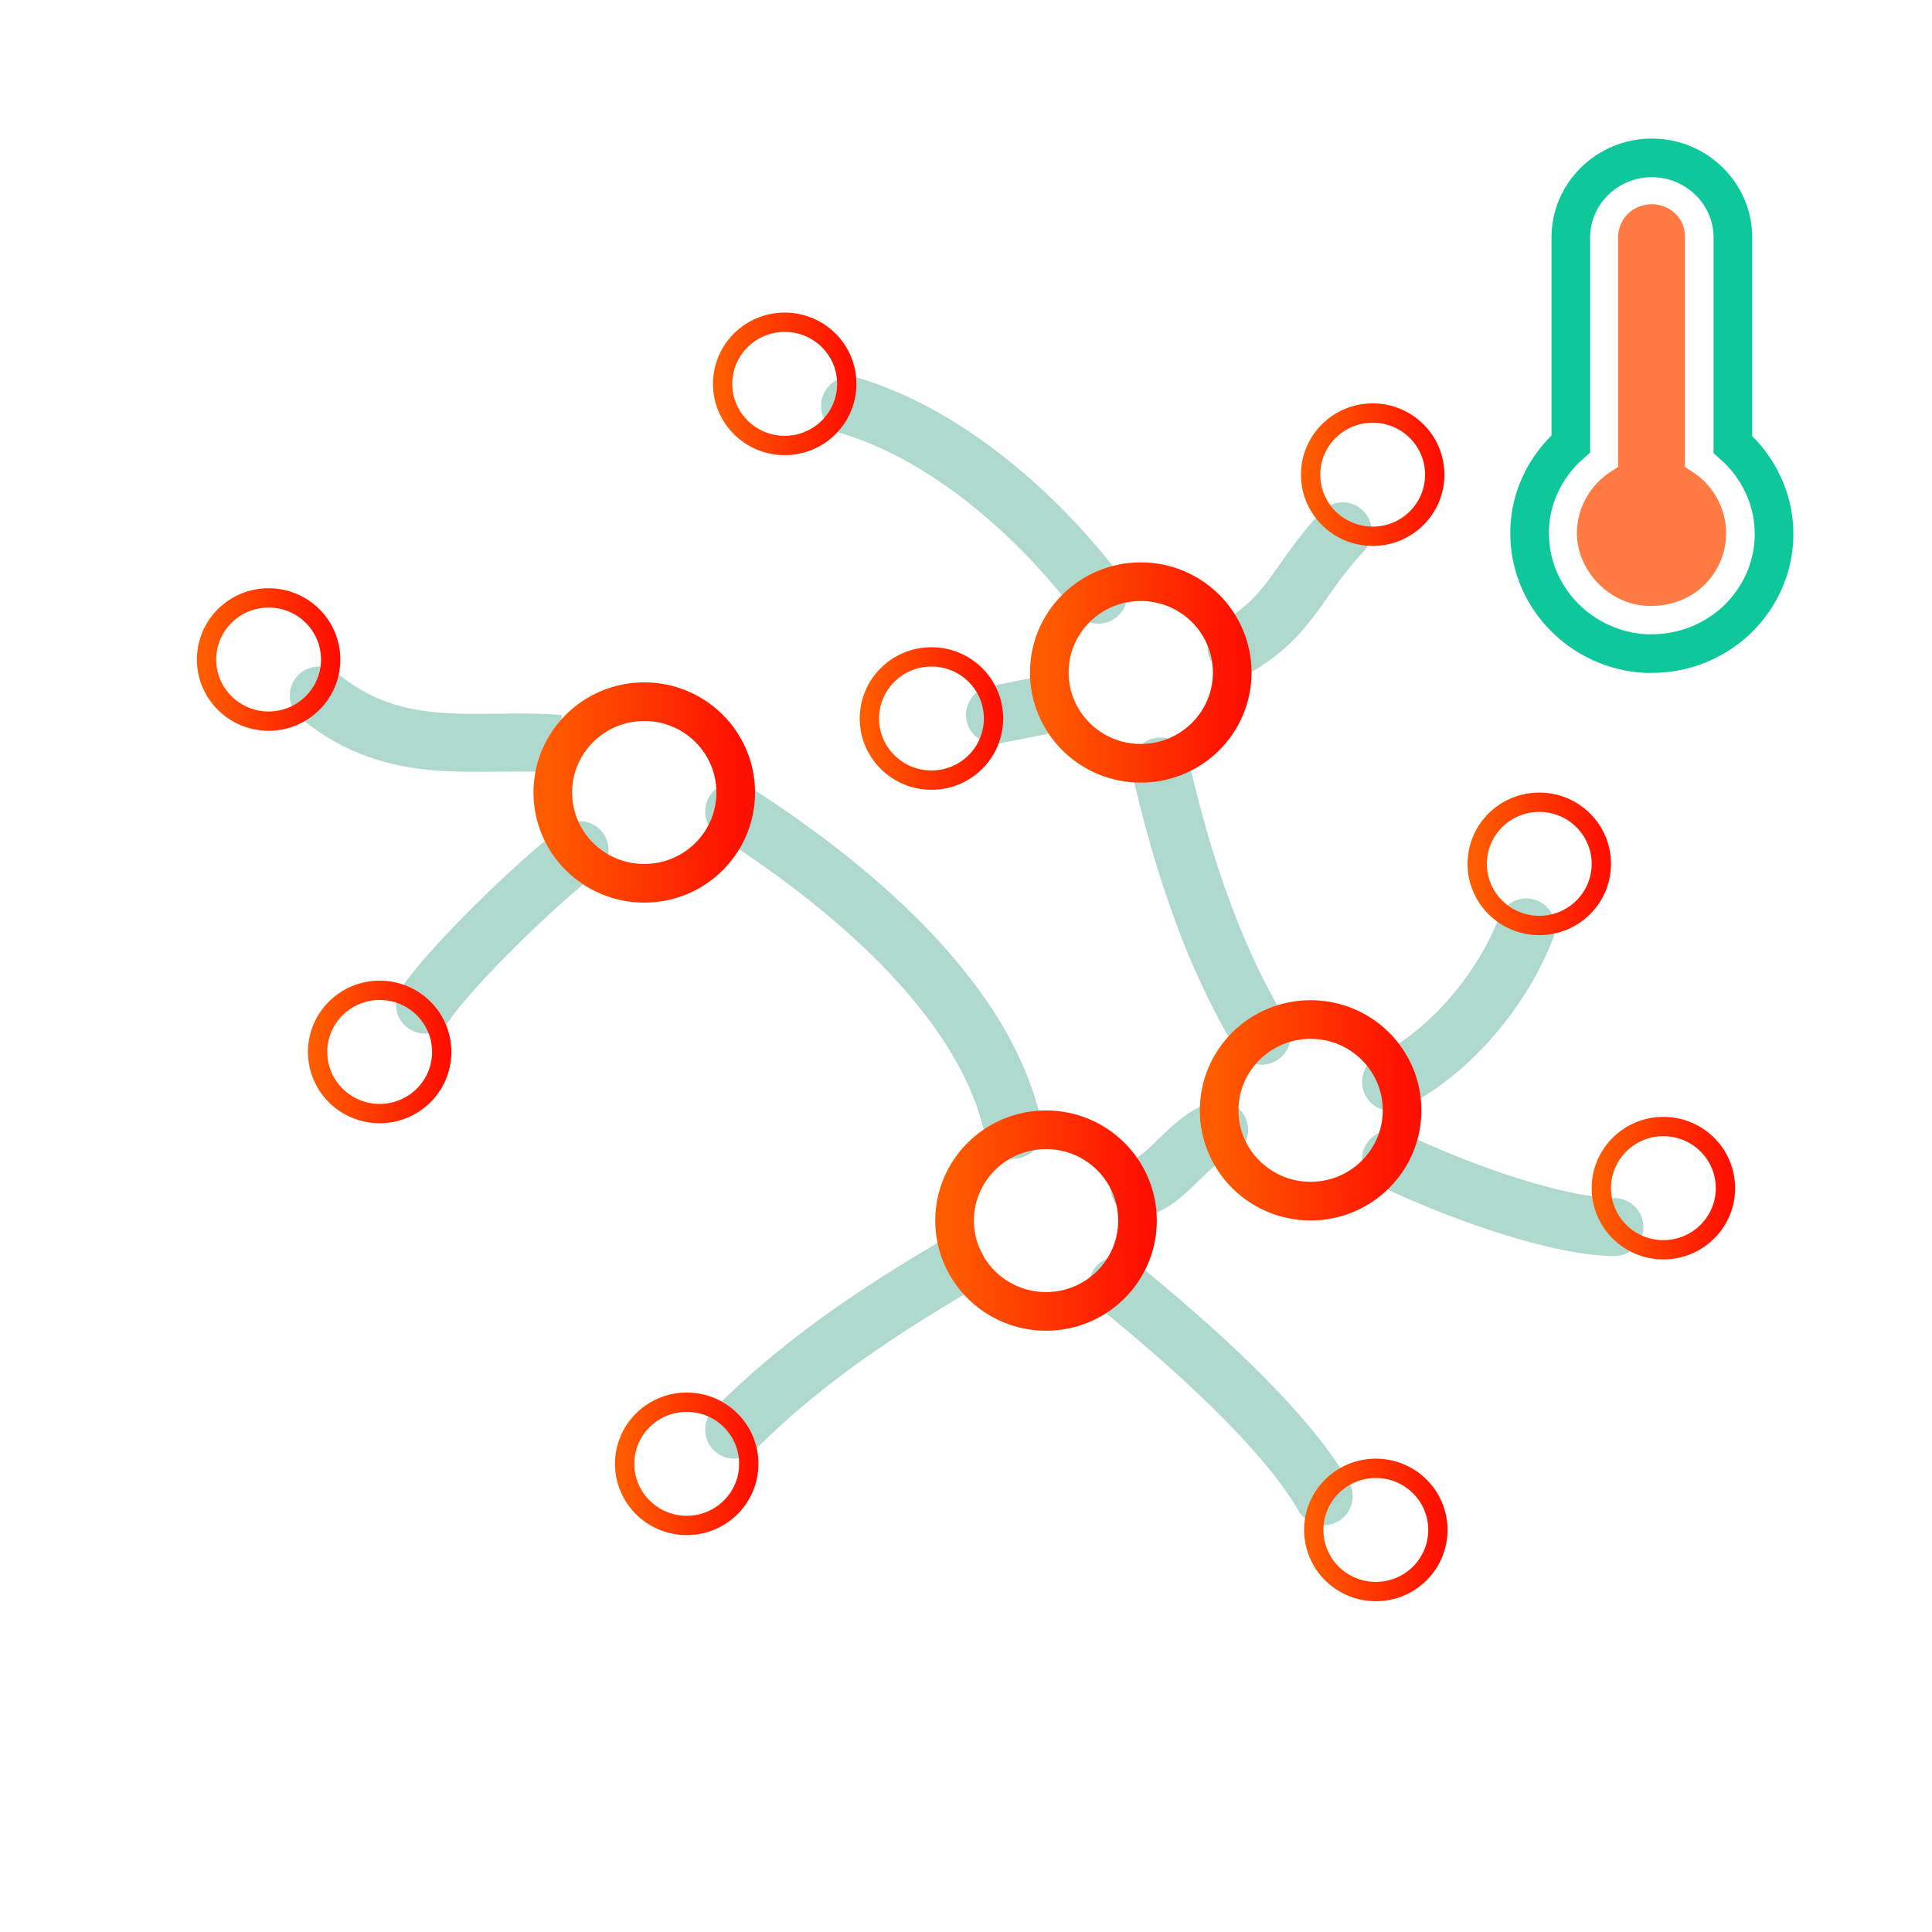 <svg width="100" height="100" viewBox="0 0 100 100" fill="none" xmlns="http://www.w3.org/2000/svg">
<path d="M80.403 48.53C80.696 47.755 80.305 46.889 79.53 46.597C78.755 46.304 77.889 46.695 77.597 47.47L80.403 48.53ZM71.308 54.669C70.573 55.051 70.287 55.957 70.669 56.692C71.052 57.427 71.957 57.713 72.692 57.331L71.308 54.669ZM63.243 32.205C62.528 32.623 62.287 33.541 62.705 34.257C63.123 34.972 64.041 35.213 64.757 34.795L63.243 32.205ZM70.593 28.527C71.16 27.924 71.131 26.974 70.527 26.407C69.924 25.84 68.975 25.869 68.407 26.473L70.593 28.527ZM44.428 19.562C43.634 19.326 42.799 19.778 42.562 20.572C42.326 21.366 42.778 22.201 43.572 22.438L44.428 19.562ZM55.651 31.683C56.15 32.344 57.09 32.476 57.752 31.976C58.413 31.477 58.544 30.536 58.044 29.875L55.651 31.683ZM51.208 35.529C50.395 35.69 49.867 36.48 50.029 37.292C50.19 38.105 50.98 38.633 51.792 38.471L51.208 35.529ZM54.292 37.971C55.105 37.81 55.633 37.02 55.471 36.208C55.31 35.395 54.52 34.867 53.708 35.029L54.292 37.971ZM61.522 39.342C61.337 38.534 60.533 38.029 59.725 38.214C58.918 38.399 58.413 39.203 58.598 40.011L61.522 39.342ZM64.021 54.392C64.454 55.098 65.377 55.321 66.084 54.889C66.79 54.457 67.013 53.533 66.581 52.827L64.021 54.392ZM63.657 59.871C64.427 59.566 64.803 58.694 64.497 57.924C64.191 57.154 63.319 56.777 62.55 57.083L63.657 59.871ZM58.529 60.076C57.742 60.336 57.316 61.185 57.576 61.971C57.836 62.758 58.685 63.184 59.471 62.924L58.529 60.076ZM50.983 58.783C51.152 59.594 51.946 60.114 52.757 59.946C53.568 59.777 54.089 58.983 53.92 58.172L50.983 58.783ZM38.806 40.735C38.108 40.29 37.18 40.495 36.735 41.194C36.29 41.892 36.495 42.82 37.194 43.265L38.806 40.735ZM17.456 34.844C16.818 34.316 15.872 34.406 15.344 35.044C14.816 35.682 14.905 36.628 15.544 37.156L17.456 34.844ZM30.91 45.192C31.569 44.689 31.695 43.748 31.192 43.09C30.689 42.431 29.748 42.305 29.09 42.808L30.91 45.192ZM20.755 51.164C20.293 51.852 20.476 52.783 21.164 53.245C21.852 53.707 22.784 53.524 23.245 52.836L20.755 51.164ZM50.261 66.793C50.975 66.373 51.213 65.453 50.793 64.739C50.373 64.025 49.453 63.787 48.739 64.207L50.261 66.793ZM36.943 72.936C36.355 73.519 36.352 74.469 36.935 75.057C37.519 75.645 38.469 75.648 39.057 75.064L36.943 72.936ZM58.808 65.371C58.165 64.848 57.22 64.946 56.698 65.589C56.175 66.232 56.273 67.177 56.916 67.699L58.808 65.371ZM67.213 78.194C67.627 78.912 68.544 79.159 69.262 78.746C69.98 78.333 70.227 77.416 69.814 76.698L67.213 78.194ZM72.645 58.646C71.897 58.289 71.002 58.607 70.646 59.355C70.29 60.102 70.607 60.998 71.355 61.354L72.645 58.646ZM83.561 65.013C84.389 65.013 85.061 64.342 85.061 63.513C85.061 62.685 84.389 62.013 83.561 62.013V65.013ZM77.597 47.47C76.683 49.89 74.463 53.028 71.308 54.669L72.692 57.331C76.638 55.279 79.288 51.482 80.403 48.53L77.597 47.47ZM64.757 34.795C66.42 33.824 67.346 32.791 68.147 31.705C68.947 30.621 69.491 29.7 70.593 28.527L68.407 26.473C67.142 27.818 66.373 29.058 65.733 29.924C65.095 30.789 64.455 31.497 63.243 32.205L64.757 34.795ZM43.572 22.438C48.217 23.821 52.707 27.787 55.651 31.683L58.044 29.875C54.901 25.714 49.927 21.2 44.428 19.562L43.572 22.438ZM51.792 38.471C52.217 38.387 52.632 38.304 53.045 38.221C53.459 38.138 53.871 38.055 54.292 37.971L53.708 35.029C53.283 35.113 52.868 35.196 52.455 35.279C52.041 35.362 51.629 35.445 51.208 35.529L51.792 38.471ZM58.598 40.011C59.452 43.741 61.016 49.477 64.021 54.392L66.581 52.827C63.838 48.341 62.359 42.997 61.522 39.342L58.598 40.011ZM62.55 57.083C61.38 57.548 60.528 58.405 59.941 58.978C59.258 59.643 58.901 59.953 58.529 60.076L59.471 62.924C60.62 62.544 61.469 61.677 62.035 61.125C62.697 60.481 63.136 60.078 63.657 59.871L62.55 57.083ZM53.92 58.172C53.111 54.282 50.65 50.79 47.813 47.886C44.96 44.966 41.608 42.521 38.806 40.735L37.194 43.265C39.883 44.979 43.031 47.284 45.668 49.983C48.321 52.699 50.341 55.695 50.983 58.783L53.92 58.172ZM29.069 37.006C27.934 36.916 26.814 36.929 25.775 36.941C24.715 36.953 23.739 36.964 22.78 36.888C20.915 36.741 19.183 36.273 17.456 34.844L15.544 37.156C17.875 39.085 20.255 39.699 22.544 39.879C23.662 39.967 24.774 39.953 25.81 39.941C26.868 39.929 27.854 39.919 28.832 39.996L29.069 37.006ZM29.09 42.808C27.918 43.703 26.204 45.249 24.628 46.807C23.073 48.346 21.523 50.019 20.755 51.164L23.245 52.836C23.829 51.967 25.181 50.479 26.738 48.941C28.274 47.422 29.884 45.976 30.91 45.192L29.09 42.808ZM48.739 64.207C44.12 66.925 40.449 69.455 36.943 72.936L39.057 75.064C42.314 71.83 45.75 69.447 50.261 66.793L48.739 64.207ZM56.916 67.699C58.756 69.194 60.872 71.007 62.771 72.872C64.688 74.755 66.303 76.612 67.213 78.194L69.814 76.698C68.695 74.754 66.844 72.667 64.873 70.731C62.883 68.777 60.688 66.898 58.808 65.371L56.916 67.699ZM71.355 61.354C73.531 62.392 75.856 63.297 77.975 63.946C80.06 64.585 82.065 65.013 83.561 65.013V62.013C82.52 62.013 80.859 61.692 78.854 61.078C76.883 60.474 74.695 59.623 72.645 58.646L71.355 61.354Z" fill="#AFD8CE"/>
<path d="M13.903 37.326C15.677 37.326 17.116 35.898 17.116 34.137C17.116 32.375 15.677 30.947 13.903 30.947C12.129 30.947 10.691 32.375 10.691 34.137C10.691 35.898 12.129 37.326 13.903 37.326Z" stroke="url(#paint0_linear)" stroke-miterlimit="10" stroke-linecap="round"/>
<path d="M19.652 57.638C21.426 57.638 22.864 56.21 22.864 54.449C22.864 52.687 21.426 51.259 19.652 51.259C17.878 51.259 16.439 52.687 16.439 54.449C16.439 56.21 17.878 57.638 19.652 57.638Z" stroke="url(#paint1_linear)" stroke-miterlimit="10" stroke-linecap="round"/>
<path d="M35.544 78.957C37.319 78.957 38.757 77.529 38.757 75.767C38.757 74.006 37.319 72.578 35.544 72.578C33.77 72.578 32.332 74.006 32.332 75.767C32.332 77.529 33.77 78.957 35.544 78.957Z" stroke="url(#paint2_linear)" stroke-miterlimit="10" stroke-linecap="round"/>
<path d="M71.212 82.379C72.987 82.379 74.425 80.951 74.425 79.189C74.425 77.428 72.987 76 71.212 76C69.438 76 68 77.428 68 79.189C68 80.951 69.438 82.379 71.212 82.379Z" stroke="url(#paint3_linear)" stroke-miterlimit="10" stroke-linecap="round"/>
<path d="M86.097 64.688C87.871 64.688 89.309 63.26 89.309 61.499C89.309 59.737 87.871 58.309 86.097 58.309C84.323 58.309 82.885 59.737 82.885 61.499C82.885 63.26 84.323 64.688 86.097 64.688Z" stroke="url(#paint4_linear)" stroke-miterlimit="10" stroke-linecap="round"/>
<path d="M79.672 47.902C81.447 47.902 82.885 46.474 82.885 44.712C82.885 42.951 81.447 41.523 79.672 41.523C77.898 41.523 76.46 42.951 76.46 44.712C76.46 46.474 77.898 47.902 79.672 47.902Z" stroke="url(#paint5_linear)" stroke-miterlimit="10" stroke-linecap="round"/>
<path d="M71.05 27.758C72.824 27.758 74.262 26.33 74.262 24.569C74.262 22.807 72.824 21.379 71.05 21.379C69.276 21.379 67.837 22.807 67.837 24.569C67.837 26.33 69.276 27.758 71.05 27.758Z" stroke="url(#paint6_linear)" stroke-miterlimit="10" stroke-linecap="round"/>
<path d="M40.617 23.058C42.391 23.058 43.829 21.63 43.829 19.868C43.829 18.107 42.391 16.679 40.617 16.679C38.843 16.679 37.404 18.107 37.404 19.868C37.404 21.63 38.843 23.058 40.617 23.058Z" stroke="url(#paint7_linear)" stroke-miterlimit="10" stroke-linecap="round"/>
<path d="M59.045 39.508C61.66 39.508 63.78 37.404 63.78 34.808C63.78 32.212 61.66 30.108 59.045 30.108C56.431 30.108 54.312 32.212 54.312 34.808C54.312 37.404 56.431 39.508 59.045 39.508Z" stroke="url(#paint8_linear)" stroke-width="2" stroke-miterlimit="10" stroke-linecap="round"/>
<path d="M67.838 62.17C70.452 62.17 72.572 60.066 72.572 57.47C72.572 54.874 70.452 52.77 67.838 52.77C65.223 52.77 63.103 54.874 63.103 57.47C63.103 60.066 65.223 62.17 67.838 62.17Z" stroke="url(#paint9_linear)" stroke-width="2" stroke-miterlimit="10" stroke-linecap="round"/>
<path d="M54.143 67.878C56.757 67.878 58.877 65.773 58.877 63.178C58.877 60.582 56.757 58.477 54.143 58.477C51.528 58.477 49.409 60.582 49.409 63.178C49.409 65.773 51.528 67.878 54.143 67.878Z" stroke="url(#paint10_linear)" stroke-width="2" stroke-miterlimit="10" stroke-linecap="round"/>
<path d="M33.347 45.719C35.961 45.719 38.081 43.615 38.081 41.019C38.081 38.423 35.961 36.319 33.347 36.319C30.732 36.319 28.613 38.423 28.613 41.019C28.613 43.615 30.732 45.719 33.347 45.719Z" stroke="url(#paint11_linear)" stroke-width="2" stroke-miterlimit="10" stroke-linecap="round"/>
<path d="M48.212 40.379C49.986 40.379 51.425 38.951 51.425 37.189C51.425 35.428 49.986 34 48.212 34C46.438 34 45 35.428 45 37.189C45 38.951 46.438 40.379 48.212 40.379Z" stroke="url(#paint12_linear)" stroke-miterlimit="10" stroke-linecap="round"/>
<path d="M85.5 33.829C85.395 33.829 85.29 33.829 85.185 33.829C81.9 33.657 79.279 31.02 79.175 27.8C79.105 25.95 79.909 24.203 81.306 22.97V12.282C81.306 10.021 83.193 8.171 85.5 8.171C87.806 8.171 89.693 10.021 89.693 12.282V23.004C91.021 24.169 91.825 25.847 91.825 27.628C91.825 29.341 91.126 30.917 89.868 32.116C88.68 33.212 87.142 33.829 85.5 33.829Z" stroke="#0EC79B" stroke-width="2" stroke-miterlimit="10"/>
<path d="M85.5 10.569C84.522 10.569 83.753 11.323 83.753 12.282V24.169L83.229 24.511C82.18 25.265 81.586 26.464 81.621 27.697C81.691 29.615 83.334 31.294 85.29 31.362C86.374 31.397 87.387 31.054 88.156 30.335C88.925 29.615 89.344 28.622 89.344 27.594C89.344 26.395 88.75 25.231 87.737 24.511L87.213 24.169V12.282C87.247 11.323 86.444 10.569 85.5 10.569Z" fill="#FF7B43"/>
<defs>
<linearGradient id="paint0_linear" x1="10.491" y1="34.132" x2="17.303" y2="34.132" gradientUnits="userSpaceOnUse">
<stop stop-color="#FF5C00"/>
<stop offset="1" stop-color="#FF0F00"/>
</linearGradient>
<linearGradient id="paint1_linear" x1="16.239" y1="54.444" x2="23.051" y2="54.444" gradientUnits="userSpaceOnUse">
<stop stop-color="#FF5C00"/>
<stop offset="1" stop-color="#FF0F00"/>
</linearGradient>
<linearGradient id="paint2_linear" x1="32.132" y1="75.762" x2="38.944" y2="75.762" gradientUnits="userSpaceOnUse">
<stop stop-color="#FF5C00"/>
<stop offset="1" stop-color="#FF0F00"/>
</linearGradient>
<linearGradient id="paint3_linear" x1="67.8" y1="79.184" x2="74.612" y2="79.184" gradientUnits="userSpaceOnUse">
<stop stop-color="#FF5C00"/>
<stop offset="1" stop-color="#FF0F00"/>
</linearGradient>
<linearGradient id="paint4_linear" x1="82.684" y1="61.494" x2="89.496" y2="61.494" gradientUnits="userSpaceOnUse">
<stop stop-color="#FF5C00"/>
<stop offset="1" stop-color="#FF0F00"/>
</linearGradient>
<linearGradient id="paint5_linear" x1="76.26" y1="44.707" x2="83.072" y2="44.707" gradientUnits="userSpaceOnUse">
<stop stop-color="#FF5C00"/>
<stop offset="1" stop-color="#FF0F00"/>
</linearGradient>
<linearGradient id="paint6_linear" x1="67.637" y1="24.563" x2="74.449" y2="24.563" gradientUnits="userSpaceOnUse">
<stop stop-color="#FF5C00"/>
<stop offset="1" stop-color="#FF0F00"/>
</linearGradient>
<linearGradient id="paint7_linear" x1="37.204" y1="19.863" x2="44.016" y2="19.863" gradientUnits="userSpaceOnUse">
<stop stop-color="#FF5C00"/>
<stop offset="1" stop-color="#FF0F00"/>
</linearGradient>
<linearGradient id="paint8_linear" x1="54.016" y1="34.801" x2="64.055" y2="34.801" gradientUnits="userSpaceOnUse">
<stop stop-color="#FF5C00"/>
<stop offset="1" stop-color="#FF0F00"/>
</linearGradient>
<linearGradient id="paint9_linear" x1="62.808" y1="57.463" x2="72.847" y2="57.463" gradientUnits="userSpaceOnUse">
<stop stop-color="#FF5C00"/>
<stop offset="1" stop-color="#FF0F00"/>
</linearGradient>
<linearGradient id="paint10_linear" x1="49.113" y1="63.17" x2="59.152" y2="63.17" gradientUnits="userSpaceOnUse">
<stop stop-color="#FF5C00"/>
<stop offset="1" stop-color="#FF0F00"/>
</linearGradient>
<linearGradient id="paint11_linear" x1="28.317" y1="41.012" x2="38.356" y2="41.012" gradientUnits="userSpaceOnUse">
<stop stop-color="#FF5C00"/>
<stop offset="1" stop-color="#FF0F00"/>
</linearGradient>
<linearGradient id="paint12_linear" x1="44.8" y1="37.184" x2="51.612" y2="37.184" gradientUnits="userSpaceOnUse">
<stop stop-color="#FF5C00"/>
<stop offset="1" stop-color="#FF0F00"/>
</linearGradient>
</defs>
</svg>
